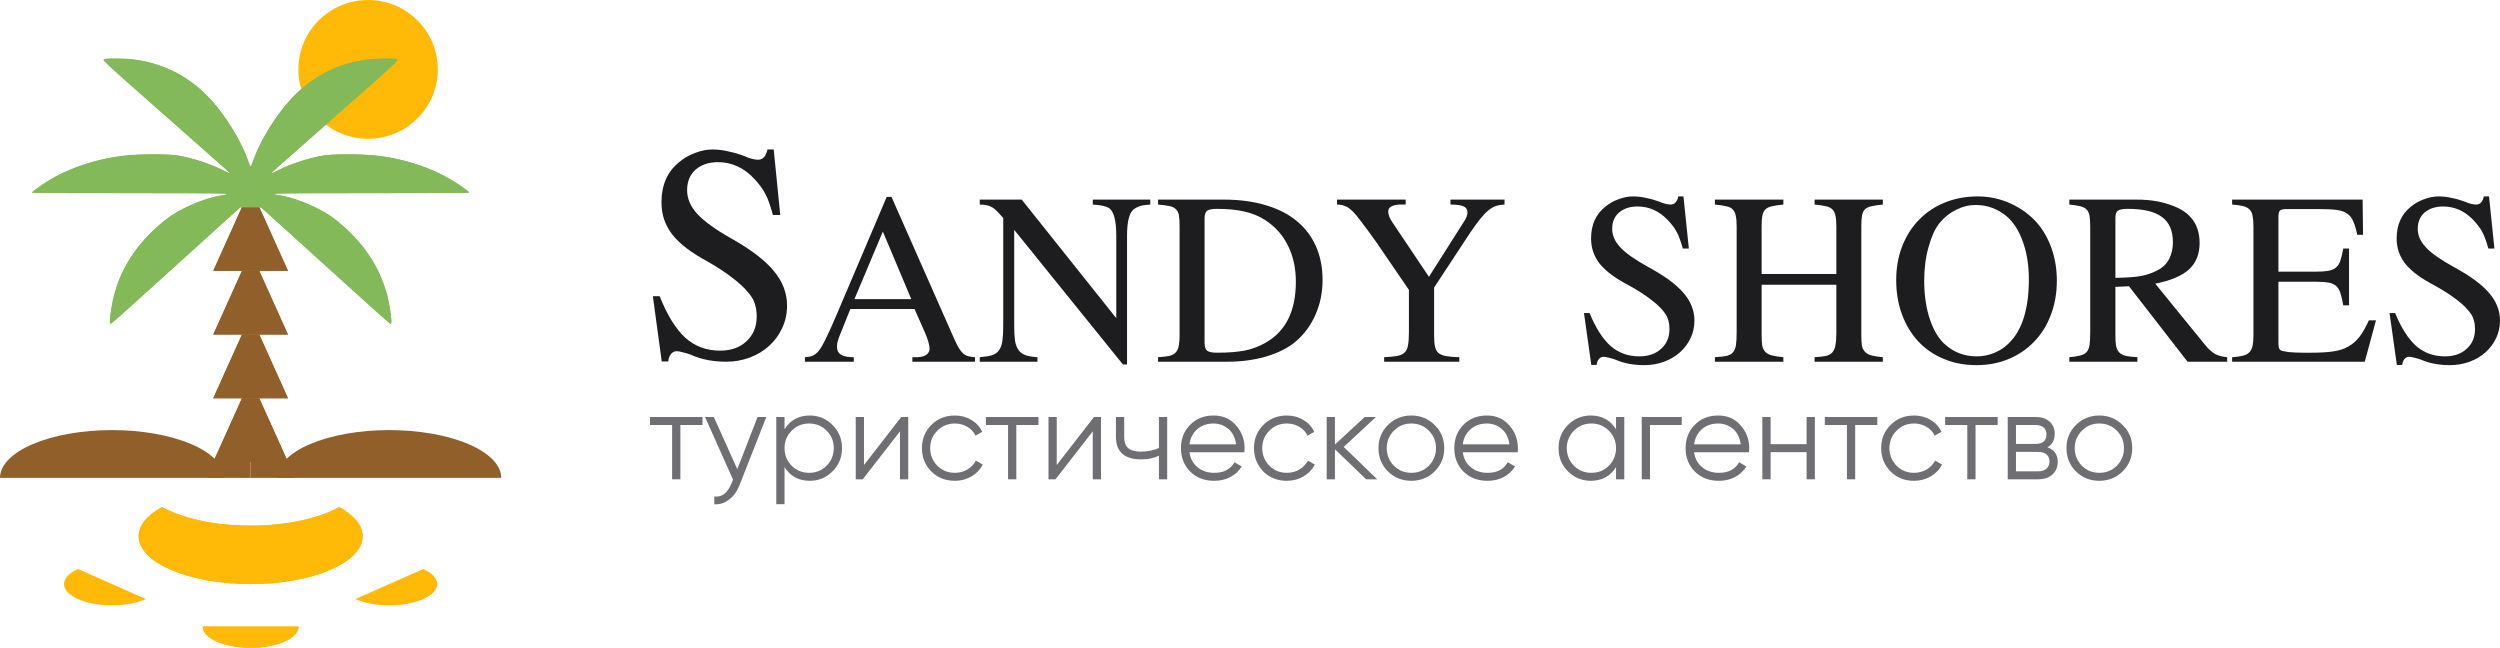 <svg width="247" height="64" viewBox="0 0 247 64" fill="none" xmlns="http://www.w3.org/2000/svg">
<ellipse cx="36.368" cy="6.857" rx="6.887" ry="6.857" fill="#FFB906"/>
<path fill-rule="evenodd" clip-rule="evenodd" d="M33.52 50.099C31.496 51.216 28.326 51.935 24.762 51.935C21.198 51.935 18.027 51.216 16.003 50.099C14.558 50.897 13.698 51.898 13.698 52.984C13.698 55.592 18.651 57.705 24.762 57.705C30.872 57.705 35.825 55.592 35.825 52.984C35.825 51.898 34.965 50.897 33.52 50.099Z" fill="#FFB906"/>
<path d="M14.416 59.189C13.976 59.384 13.453 59.538 12.878 59.644C12.303 59.75 11.686 59.804 11.063 59.804C10.441 59.804 9.824 59.75 9.249 59.644C8.674 59.538 8.151 59.384 7.711 59.189C7.27 58.994 6.921 58.763 6.683 58.508C6.445 58.254 6.322 57.981 6.322 57.705C6.322 57.43 6.445 57.157 6.683 56.902C6.921 56.648 7.27 56.416 7.711 56.222L11.063 57.705L14.416 59.189Z" fill="#FFB906"/>
<path d="M29.503 61.902C29.503 62.458 29.003 62.992 28.114 63.385C27.225 63.779 26.019 64 24.761 64C23.504 64 22.298 63.779 21.409 63.385C20.519 62.992 20.02 62.458 20.02 61.902H24.761H29.503Z" fill="#FFB906"/>
<path d="M0 47.214C0 46.594 0.286 45.98 0.842 45.407C1.398 44.835 2.213 44.314 3.241 43.876C4.268 43.438 5.488 43.09 6.83 42.852C8.172 42.615 9.611 42.493 11.064 42.493C12.517 42.493 13.956 42.615 15.297 42.852C16.64 43.09 17.859 43.438 18.887 43.876C19.914 44.314 20.729 44.835 21.285 45.407C21.841 45.98 22.127 46.594 22.127 47.214H11.064H0Z" fill="#915F29"/>
<path d="M23.91 39.346H25.613L28.449 45.641H21.073L23.91 39.346Z" fill="#915F29"/>
<path d="M23.91 33.051H25.613L28.449 39.346H21.073L23.91 33.051Z" fill="#915F29"/>
<path d="M23.91 26.757H25.613L28.449 33.051H21.073L23.91 26.757Z" fill="#915F29"/>
<path d="M23.91 20.462H25.613L28.449 26.757H21.073L23.91 20.462Z" fill="#915F29"/>
<path d="M24.762 45.641H20.547V47.214H24.762V45.641Z" fill="#915F29"/>
<path d="M10.288 5.847C10.08 5.938 10.034 5.896 15.88 11.051C17.024 12.059 18.45 13.318 19.05 13.848C19.65 14.379 20.719 15.318 21.427 15.937C22.134 16.555 22.717 17.091 22.722 17.128C22.726 17.164 22.321 16.989 21.822 16.738C20.807 16.227 19.284 15.718 17.918 15.431C16.7 15.176 13.453 15.179 11.76 15.437C8.729 15.899 5.971 16.955 3.83 18.473C3.462 18.733 3.161 18.98 3.161 19.021C3.161 19.063 7.336 19.09 12.438 19.082C17.54 19.075 21.907 19.095 22.142 19.127C22.549 19.182 22.533 19.191 21.787 19.319C20.291 19.576 18.432 20.323 16.984 21.25C16.677 21.447 15.993 21.995 15.466 22.469C13.288 24.425 11.89 26.671 11.23 29.277C10.968 30.311 10.766 32.002 10.905 32.002C10.983 32.002 11.488 31.552 15.777 27.665C21.423 22.548 23.747 20.462 23.775 20.486H25.724H25.8L27.355 21.903C29.115 23.508 32.908 26.945 34.067 27.986C34.46 28.339 35.61 29.375 36.622 30.288C37.634 31.202 38.513 31.967 38.577 31.989C38.891 32.1 38.319 29.133 37.754 27.717C36.805 25.342 35.207 23.279 33.041 21.63C31.66 20.58 29.143 19.513 27.546 19.301C27.252 19.262 27.035 19.193 27.062 19.147C27.09 19.102 31.444 19.072 36.738 19.081C42.031 19.089 46.362 19.063 46.362 19.023C46.362 18.913 44.49 17.68 43.768 17.315C40.98 15.905 38.152 15.275 34.546 15.259C32.713 15.251 32.252 15.283 31.318 15.487C30.001 15.774 28.64 16.244 27.489 16.811L26.633 17.233L27.324 16.611C28.186 15.837 33.742 10.918 36.979 8.066C38.875 6.394 39.367 5.908 39.222 5.851C38.941 5.739 37.101 5.753 36.257 5.873C32.936 6.346 30.229 7.887 28.117 10.507C26.756 12.195 25.492 14.373 25.014 15.856C24.904 16.194 24.791 16.471 24.762 16.471C24.732 16.471 24.546 16.05 24.348 15.535C23.885 14.331 23.186 13.015 22.4 11.867C19.68 7.896 16.333 5.949 11.983 5.809C11.16 5.783 10.397 5.8 10.288 5.847Z" fill="#84B95A"/>
<path fill-rule="evenodd" clip-rule="evenodd" d="M16.003 50.099C18.026 51.216 21.197 51.935 24.761 51.935C28.325 51.935 31.496 51.216 33.519 50.099C34.964 50.897 35.825 51.898 35.825 52.984C35.825 55.592 30.871 57.705 24.761 57.705C18.651 57.705 13.697 55.592 13.697 52.984C13.697 51.898 14.558 50.897 16.003 50.099Z" fill="#FFB906"/>
<path d="M35.106 59.189C35.547 59.384 36.069 59.538 36.645 59.644C37.22 59.75 37.836 59.804 38.459 59.804C39.082 59.804 39.698 59.75 40.273 59.644C40.849 59.538 41.371 59.384 41.812 59.189C42.252 58.994 42.602 58.763 42.84 58.508C43.078 58.254 43.201 57.981 43.201 57.705C43.201 57.43 43.078 57.157 42.84 56.902C42.602 56.648 42.252 56.416 41.812 56.222L38.459 57.705L35.106 59.189Z" fill="#FFB906"/>
<path d="M20.02 61.902C20.02 62.458 20.519 62.992 21.408 63.385C22.298 63.779 23.503 64 24.761 64C26.019 64 27.225 63.779 28.114 63.385C29.003 62.992 29.503 62.458 29.503 61.902H24.761H20.02Z" fill="#FFB906"/>
<path d="M49.522 47.214C49.522 46.594 49.236 45.98 48.68 45.407C48.124 44.835 47.309 44.314 46.282 43.876C45.254 43.438 44.035 43.09 42.692 42.852C41.35 42.615 39.912 42.493 38.459 42.493C37.006 42.493 35.567 42.615 34.225 42.852C32.883 43.09 31.663 43.438 30.636 43.876C29.608 44.314 28.793 44.835 28.237 45.407C27.681 45.98 27.395 46.594 27.395 47.214H38.459H49.522Z" fill="#915F29"/>
<path d="M25.613 39.346H23.909L21.073 45.641H28.449L25.613 39.346Z" fill="#915F29"/>
<path d="M25.613 33.051H23.909L21.073 39.346H28.449L25.613 33.051Z" fill="#915F29"/>
<path d="M25.613 26.757H23.909L21.073 33.051H28.449L25.613 26.757Z" fill="#915F29"/>
<path d="M25.613 20.462H23.909L21.073 26.757H28.449L25.613 20.462Z" fill="#915F29"/>
<path d="M24.761 45.641H28.976V47.214H24.761V45.641Z" fill="#915F29"/>
<path d="M39.234 5.847C39.443 5.938 39.488 5.896 33.643 11.051C32.499 12.059 31.073 13.318 30.473 13.848C29.873 14.379 28.803 15.318 28.096 15.937C27.388 16.555 26.806 17.091 26.801 17.128C26.797 17.164 27.201 16.989 27.7 16.738C28.715 16.227 30.239 15.718 31.605 15.431C32.822 15.176 36.07 15.179 37.763 15.437C40.794 15.899 43.552 16.955 45.693 18.473C46.061 18.733 46.362 18.98 46.362 19.021C46.362 19.063 42.187 19.09 37.085 19.082C31.983 19.075 27.616 19.095 27.381 19.127C26.973 19.182 26.99 19.191 27.736 19.319C29.231 19.576 31.09 20.323 32.538 21.25C32.846 21.447 33.529 21.995 34.057 22.469C36.235 24.425 37.632 26.671 38.292 29.277C38.554 30.311 38.757 32.002 38.618 32.002C38.54 32.002 38.034 31.552 33.745 27.665C28.1 22.548 25.776 20.462 25.748 20.486H23.799H23.723L22.168 21.903C20.408 23.508 16.615 26.945 15.456 27.986C15.062 28.339 13.912 29.375 12.901 30.288C11.889 31.202 11.009 31.967 10.946 31.989C10.632 32.1 11.203 29.133 11.769 27.717C12.718 25.342 14.315 23.279 16.482 21.63C17.863 20.58 20.379 19.513 21.977 19.301C22.271 19.262 22.488 19.193 22.46 19.147C22.432 19.102 18.079 19.072 12.785 19.081C7.492 19.089 3.161 19.063 3.161 19.023C3.161 18.913 5.033 17.68 5.755 17.315C8.543 15.905 11.371 15.275 14.976 15.259C16.809 15.251 17.271 15.283 18.204 15.487C19.522 15.774 20.883 16.244 22.034 16.811L22.89 17.233L22.199 16.611C21.337 15.837 15.78 10.918 12.544 8.066C10.648 6.394 10.155 5.908 10.3 5.851C10.582 5.739 12.422 5.753 13.266 5.873C16.587 6.346 19.294 7.887 21.406 10.507C22.766 12.195 24.03 14.373 24.509 15.856C24.618 16.194 24.732 16.471 24.761 16.471C24.791 16.471 24.977 16.05 25.175 15.535C25.638 14.331 26.337 13.015 27.123 11.867C29.842 7.896 33.19 5.949 37.54 5.809C38.363 5.783 39.126 5.8 39.234 5.847Z" fill="#84B95A"/>
<path d="M96.332 35.737H90.141V35.292C90.353 35.292 90.531 35.292 90.673 35.292C90.814 35.278 90.928 35.264 91.013 35.25C91.112 35.222 91.197 35.2 91.268 35.186C91.339 35.158 91.41 35.123 91.481 35.08C91.595 35.01 91.68 34.925 91.736 34.826C91.807 34.713 91.843 34.6 91.843 34.487C91.843 34.092 91.687 33.541 91.375 32.835L90.353 30.526H84.014L82.886 33.343C82.829 33.499 82.78 33.661 82.737 33.831C82.709 33.986 82.695 34.141 82.695 34.297C82.695 34.621 82.822 34.869 83.078 35.038C83.333 35.208 83.758 35.292 84.354 35.292V35.737H79.525V35.292C79.823 35.278 80.078 35.229 80.291 35.144C80.503 35.059 80.716 34.883 80.929 34.614C81.141 34.332 81.368 33.937 81.61 33.428C81.865 32.906 82.184 32.2 82.567 31.31L87.609 19.448H88.077L94.141 33.174C94.339 33.626 94.509 33.986 94.651 34.254C94.807 34.523 94.963 34.734 95.119 34.89C95.275 35.031 95.445 35.13 95.63 35.186C95.828 35.243 96.062 35.278 96.332 35.292V35.737ZM90.034 29.552L87.226 22.879L84.418 29.552H90.034Z" fill="#1D1D1F"/>
<path d="M110.948 36.012L100.204 22.71V32.178C100.204 32.8 100.232 33.308 100.289 33.703C100.36 34.085 100.48 34.388 100.651 34.614C100.821 34.84 101.055 35.003 101.353 35.102C101.65 35.2 102.033 35.264 102.501 35.292V35.737H96.8V35.292C97.296 35.25 97.693 35.186 97.991 35.102C98.303 35.003 98.537 34.84 98.693 34.614C98.864 34.388 98.977 34.085 99.034 33.703C99.09 33.308 99.119 32.8 99.119 32.178V21.545C98.878 21.262 98.672 21.036 98.502 20.867C98.332 20.683 98.161 20.549 97.991 20.465C97.821 20.366 97.644 20.302 97.459 20.274C97.275 20.232 97.055 20.21 96.8 20.21V19.723H100.948L110.288 31.437V23.282C110.288 21.813 110.054 20.909 109.586 20.57C109.402 20.457 109.196 20.38 108.969 20.337C108.756 20.281 108.423 20.239 107.969 20.21V19.723H113.649V20.21C113.196 20.239 112.855 20.288 112.628 20.359C112.416 20.429 112.231 20.521 112.075 20.634C111.593 20.945 111.352 21.827 111.352 23.282V36.012H110.948Z" fill="#1D1D1F"/>
<path d="M116.543 22.371C116.543 21.919 116.522 21.559 116.479 21.291C116.436 21.022 116.337 20.818 116.181 20.676C116.039 20.521 115.827 20.415 115.543 20.359C115.273 20.302 114.898 20.253 114.415 20.21V19.723H120.968C122.486 19.723 123.847 19.907 125.053 20.274C126.258 20.627 127.272 21.142 128.095 21.82C128.932 22.498 129.57 23.331 130.01 24.32C130.449 25.308 130.669 26.424 130.669 27.666C130.669 28.895 130.435 30.039 129.967 31.098C129.499 32.157 128.84 33.047 127.989 33.767C127.237 34.388 126.265 34.876 125.074 35.229C123.897 35.568 122.635 35.737 121.287 35.737H114.415V35.292C114.883 35.264 115.252 35.222 115.522 35.165C115.805 35.094 116.018 34.981 116.16 34.826C116.316 34.657 116.415 34.438 116.458 34.17C116.514 33.901 116.543 33.555 116.543 33.132V22.371ZM119.011 33.852C119.011 34.247 119.096 34.516 119.266 34.657C119.45 34.784 119.777 34.847 120.245 34.847C121.337 34.847 122.252 34.777 122.989 34.636C123.741 34.48 124.429 34.219 125.053 33.852C127.038 32.722 128.031 30.717 128.031 27.836C128.031 26.509 127.776 25.329 127.265 24.299C126.769 23.268 126.031 22.427 125.053 21.778C124.457 21.382 123.769 21.093 122.989 20.909C122.223 20.726 121.308 20.634 120.245 20.634C119.762 20.634 119.436 20.698 119.266 20.825C119.096 20.952 119.011 21.199 119.011 21.566V33.852Z" fill="#1D1D1F"/>
<path d="M148.647 20.21C148.32 20.224 148.03 20.274 147.774 20.359C147.533 20.443 147.285 20.592 147.03 20.803C146.789 21.001 146.526 21.276 146.242 21.63C145.973 21.968 145.654 22.406 145.285 22.943L141.69 28.408V33.132C141.69 33.584 141.718 33.951 141.775 34.233C141.831 34.501 141.945 34.713 142.115 34.869C142.3 35.024 142.555 35.13 142.881 35.186C143.207 35.243 143.64 35.278 144.179 35.292V35.737H136.754V35.292C137.307 35.264 137.747 35.222 138.073 35.165C138.399 35.094 138.64 34.974 138.796 34.805C138.966 34.636 139.073 34.395 139.115 34.085C139.172 33.774 139.201 33.358 139.201 32.835V28.641L136.031 24.002C135.421 23.141 134.924 22.463 134.541 21.968C134.173 21.46 133.853 21.079 133.584 20.825C133.314 20.57 133.066 20.408 132.839 20.337C132.627 20.253 132.378 20.21 132.095 20.21V19.723H138.881V20.21H138.286C137.534 20.253 137.158 20.479 137.158 20.888C137.158 21.213 137.3 21.58 137.584 21.99L141.179 27.349L144.647 21.884C144.874 21.559 144.987 21.262 144.987 20.994C144.987 20.712 144.867 20.514 144.626 20.401C144.384 20.274 143.945 20.21 143.307 20.21V19.723H148.647V20.21Z" fill="#1D1D1F"/>
<path d="M166.858 24.553H166.262C166.163 24.2 166.063 23.889 165.964 23.621C165.879 23.352 165.773 23.112 165.645 22.901C165.532 22.675 165.404 22.477 165.262 22.307C165.12 22.124 164.957 21.933 164.773 21.735C163.922 20.846 162.929 20.401 161.794 20.401C161.043 20.401 160.433 20.599 159.965 20.994C159.511 21.39 159.284 21.926 159.284 22.604C159.284 23.268 159.561 23.889 160.114 24.468C160.667 25.047 161.575 25.683 162.837 26.374C164.454 27.25 165.617 28.104 166.326 28.938C167.049 29.771 167.411 30.681 167.411 31.67C167.411 32.291 167.283 32.87 167.028 33.407C166.773 33.944 166.425 34.41 165.985 34.805C165.546 35.2 165.021 35.511 164.411 35.737C163.801 35.963 163.149 36.076 162.454 36.076C161.957 36.076 161.468 36.034 160.986 35.949C160.504 35.864 160.036 35.723 159.582 35.525C159.341 35.441 159.121 35.377 158.922 35.335C158.724 35.278 158.561 35.25 158.433 35.25C158.249 35.25 158.093 35.328 157.965 35.483C157.837 35.638 157.766 35.829 157.752 36.055H157.22L156.497 30.929H157.05C157.66 32.411 158.355 33.499 159.135 34.191C159.915 34.869 160.858 35.208 161.965 35.208C162.858 35.208 163.574 34.96 164.113 34.466C164.666 33.972 164.943 33.322 164.943 32.517C164.943 32.207 164.908 31.931 164.837 31.691C164.78 31.451 164.695 31.246 164.581 31.077C164.298 30.625 163.844 30.159 163.22 29.679C162.61 29.199 161.872 28.719 161.007 28.238C160.326 27.885 159.745 27.532 159.263 27.179C158.78 26.826 158.383 26.459 158.071 26.078C157.773 25.697 157.554 25.301 157.412 24.892C157.27 24.482 157.199 24.037 157.199 23.557C157.199 22.216 157.667 21.171 158.603 20.422C159 20.097 159.44 19.85 159.922 19.681C160.404 19.497 160.88 19.405 161.348 19.405C161.773 19.405 162.199 19.455 162.624 19.554C163.064 19.638 163.511 19.765 163.964 19.935C164.191 20.034 164.397 20.104 164.581 20.147C164.766 20.189 164.922 20.21 165.049 20.21C165.447 20.21 165.702 19.942 165.815 19.405H166.326L166.858 24.553Z" fill="#1D1D1F"/>
<path d="M181.431 27.073V22.371C181.431 21.933 181.403 21.587 181.346 21.333C181.303 21.065 181.204 20.853 181.048 20.698C180.906 20.542 180.693 20.436 180.41 20.38C180.126 20.309 179.75 20.253 179.282 20.21V19.723H186.026V20.21C185.558 20.253 185.182 20.309 184.899 20.38C184.615 20.436 184.395 20.542 184.239 20.698C184.097 20.853 184.005 21.065 183.963 21.333C183.92 21.587 183.899 21.933 183.899 22.371V33.132C183.899 33.555 183.92 33.901 183.963 34.17C184.019 34.424 184.126 34.629 184.282 34.784C184.438 34.939 184.651 35.052 184.92 35.123C185.204 35.193 185.572 35.25 186.026 35.292V35.737H179.282V35.292C179.75 35.264 180.126 35.222 180.41 35.165C180.693 35.094 180.906 34.974 181.048 34.805C181.204 34.621 181.303 34.374 181.346 34.064C181.403 33.753 181.431 33.343 181.431 32.835V28.133H174.049V33.132C174.049 33.555 174.07 33.901 174.112 34.17C174.169 34.424 174.276 34.629 174.432 34.784C174.588 34.939 174.807 35.052 175.091 35.123C175.375 35.193 175.744 35.25 176.197 35.292V35.737H169.432V35.292C169.914 35.264 170.297 35.222 170.581 35.165C170.865 35.094 171.077 34.974 171.219 34.805C171.375 34.621 171.474 34.374 171.517 34.064C171.559 33.753 171.581 33.343 171.581 32.835V22.371C171.581 21.933 171.552 21.587 171.496 21.333C171.453 21.065 171.354 20.853 171.198 20.698C171.056 20.542 170.843 20.436 170.56 20.38C170.276 20.309 169.9 20.253 169.432 20.21V19.723H176.197V20.21C175.729 20.253 175.354 20.309 175.07 20.38C174.786 20.436 174.566 20.542 174.41 20.698C174.268 20.853 174.169 21.065 174.112 21.333C174.07 21.587 174.049 21.933 174.049 22.371V27.073H181.431Z" fill="#1D1D1F"/>
<path d="M195.409 19.405C196.557 19.405 197.649 19.645 198.685 20.126C199.734 20.606 200.621 21.269 201.344 22.117C201.94 22.837 202.401 23.677 202.727 24.637C203.053 25.598 203.216 26.629 203.216 27.73C203.216 28.959 203.018 30.088 202.621 31.119C202.238 32.136 201.692 33.012 200.983 33.746C200.288 34.48 199.451 35.052 198.472 35.462C197.508 35.871 196.444 36.076 195.281 36.076C194.104 36.076 193.026 35.871 192.047 35.462C191.068 35.052 190.232 34.48 189.537 33.746C188.842 32.998 188.303 32.108 187.92 31.077C187.537 30.046 187.345 28.909 187.345 27.666C187.345 26.452 187.544 25.337 187.941 24.32C188.338 23.303 188.891 22.434 189.601 21.714C190.31 20.98 191.154 20.415 192.132 20.02C193.125 19.61 194.217 19.405 195.409 19.405ZM195.196 20.253C194.529 20.253 193.891 20.408 193.281 20.719C192.671 21.015 192.139 21.432 191.685 21.968C191.444 22.251 191.224 22.604 191.026 23.028C190.842 23.451 190.678 23.917 190.537 24.426C190.395 24.92 190.288 25.45 190.217 26.014C190.147 26.579 190.111 27.144 190.111 27.709C190.111 29.163 190.303 30.456 190.686 31.585C191.068 32.715 191.6 33.562 192.281 34.127C193.132 34.847 194.139 35.208 195.302 35.208C195.912 35.208 196.486 35.094 197.025 34.869C197.579 34.643 198.061 34.325 198.472 33.915C199.791 32.63 200.451 30.526 200.451 27.603C200.451 26.205 200.252 24.962 199.855 23.875C199.472 22.788 198.933 21.947 198.238 21.354C197.345 20.62 196.33 20.253 195.196 20.253Z" fill="#1D1D1F"/>
<path d="M220.045 35.737H216.13L210.343 28.281L209.003 28.344V33.132C209.003 33.555 209.024 33.901 209.067 34.17C209.124 34.438 209.23 34.657 209.386 34.826C209.542 34.981 209.762 35.094 210.046 35.165C210.329 35.222 210.705 35.264 211.173 35.292V35.737H204.45V35.292C204.904 35.25 205.266 35.193 205.535 35.123C205.819 35.052 206.032 34.932 206.174 34.763C206.315 34.593 206.408 34.36 206.45 34.064C206.493 33.753 206.514 33.343 206.514 32.835V22.371C206.514 21.947 206.493 21.608 206.45 21.354C206.408 21.086 206.315 20.874 206.174 20.719C206.032 20.563 205.819 20.45 205.535 20.38C205.266 20.309 204.904 20.253 204.45 20.21V19.723H211.152C212.343 19.723 213.407 19.886 214.343 20.21C215.293 20.521 215.995 20.945 216.449 21.481C216.747 21.806 216.967 22.187 217.109 22.625C217.251 23.049 217.322 23.508 217.322 24.002C217.322 25.104 216.974 25.972 216.279 26.607C215.598 27.243 214.485 27.716 212.939 28.027L217.939 34.17C218.279 34.565 218.598 34.84 218.896 34.996C219.208 35.151 219.591 35.25 220.045 35.292V35.737ZM209.003 27.455C209.57 27.441 210.06 27.419 210.471 27.391C210.897 27.363 211.265 27.321 211.577 27.264C211.904 27.194 212.201 27.109 212.471 27.01C212.74 26.911 213.017 26.784 213.301 26.629C213.74 26.389 214.081 26.035 214.322 25.57C214.563 25.089 214.684 24.546 214.684 23.938C214.684 22.795 214.322 21.961 213.599 21.439C212.889 20.902 211.755 20.634 210.195 20.634C209.712 20.634 209.393 20.698 209.237 20.825C209.081 20.938 209.003 21.163 209.003 21.503V27.455Z" fill="#1D1D1F"/>
<path d="M233.639 35.737H220.534V35.292C220.974 35.264 221.328 35.215 221.598 35.144C221.882 35.073 222.094 34.96 222.236 34.805C222.392 34.65 222.498 34.438 222.555 34.17C222.612 33.901 222.64 33.555 222.64 33.132V22.371C222.64 21.947 222.612 21.601 222.555 21.333C222.513 21.065 222.413 20.853 222.257 20.698C222.101 20.542 221.882 20.429 221.598 20.359C221.328 20.288 220.974 20.239 220.534 20.21V19.723H233.427L233.469 23.197H232.895C232.781 22.646 232.654 22.209 232.512 21.884C232.37 21.545 232.164 21.284 231.895 21.1C231.64 20.916 231.292 20.796 230.852 20.74C230.427 20.683 229.874 20.655 229.193 20.655H225.917C225.59 20.655 225.371 20.705 225.257 20.803C225.158 20.902 225.108 21.128 225.108 21.481V26.84H228.831C229.328 26.84 229.732 26.812 230.044 26.756C230.356 26.699 230.604 26.593 230.789 26.438C230.987 26.268 231.136 26.035 231.235 25.739C231.335 25.442 231.427 25.047 231.512 24.553H232.086V30.166H231.512C231.427 29.658 231.335 29.255 231.235 28.959C231.136 28.648 230.994 28.415 230.81 28.26C230.625 28.09 230.377 27.977 230.065 27.921C229.753 27.864 229.342 27.836 228.831 27.836H225.108V33.809C225.108 34.05 225.122 34.226 225.151 34.339C225.179 34.452 225.229 34.537 225.3 34.593C225.413 34.664 225.683 34.727 226.108 34.784C226.548 34.826 227.065 34.847 227.661 34.847H228.342C229.207 34.847 229.93 34.805 230.512 34.72C231.108 34.636 231.611 34.473 232.023 34.233C232.448 33.993 232.817 33.668 233.129 33.259C233.441 32.849 233.746 32.313 234.044 31.649H234.746L233.639 35.737Z" fill="#1D1D1F"/>
<path d="M246.447 24.553H245.851C245.752 24.2 245.653 23.889 245.553 23.621C245.468 23.352 245.362 23.112 245.234 22.901C245.121 22.675 244.993 22.477 244.851 22.307C244.709 22.124 244.546 21.933 244.362 21.735C243.511 20.846 242.518 20.401 241.383 20.401C240.632 20.401 240.022 20.599 239.554 20.994C239.1 21.39 238.873 21.926 238.873 22.604C238.873 23.268 239.15 23.889 239.703 24.468C240.256 25.047 241.164 25.683 242.426 26.374C244.043 27.25 245.206 28.104 245.915 28.938C246.638 29.771 247 30.681 247 31.67C247 32.291 246.872 32.87 246.617 33.407C246.362 33.944 246.014 34.41 245.575 34.805C245.135 35.2 244.61 35.511 244 35.737C243.39 35.963 242.738 36.076 242.043 36.076C241.547 36.076 241.057 36.034 240.575 35.949C240.093 35.864 239.625 35.723 239.171 35.525C238.93 35.441 238.71 35.377 238.511 35.335C238.313 35.278 238.15 35.25 238.022 35.25C237.838 35.25 237.682 35.328 237.554 35.483C237.426 35.638 237.355 35.829 237.341 36.055H236.809L236.086 30.929H236.639C237.249 32.411 237.944 33.499 238.724 34.191C239.504 34.869 240.447 35.208 241.554 35.208C242.447 35.208 243.163 34.96 243.702 34.466C244.256 33.972 244.532 33.322 244.532 32.517C244.532 32.207 244.497 31.931 244.426 31.691C244.369 31.451 244.284 31.246 244.17 31.077C243.887 30.625 243.433 30.159 242.809 29.679C242.199 29.199 241.461 28.719 240.596 28.238C239.915 27.885 239.334 27.532 238.852 27.179C238.369 26.826 237.972 26.459 237.66 26.078C237.362 25.697 237.143 25.301 237.001 24.892C236.859 24.482 236.788 24.037 236.788 23.557C236.788 22.216 237.256 21.171 238.192 20.422C238.589 20.097 239.029 19.85 239.511 19.681C239.993 19.497 240.469 19.405 240.937 19.405C241.362 19.405 241.788 19.455 242.213 19.554C242.653 19.638 243.1 19.765 243.553 19.935C243.78 20.034 243.986 20.104 244.17 20.147C244.355 20.189 244.511 20.21 244.638 20.21C245.036 20.21 245.291 19.942 245.404 19.405H245.915L246.447 24.553Z" fill="#1D1D1F"/>
<path d="M77.089 21.244H76.365C76.244 20.799 76.124 20.409 76.003 20.071C75.9 19.734 75.77 19.432 75.615 19.165C75.478 18.881 75.323 18.633 75.15 18.419C74.978 18.188 74.78 17.949 74.556 17.7C73.522 16.581 72.316 16.021 70.937 16.021C70.024 16.021 69.283 16.27 68.714 16.767C68.163 17.265 67.887 17.94 67.887 18.792C67.887 19.627 68.223 20.409 68.895 21.137C69.567 21.865 70.67 22.664 72.204 23.535C74.168 24.636 75.581 25.71 76.442 26.759C77.321 27.806 77.761 28.952 77.761 30.195C77.761 30.977 77.606 31.705 77.296 32.38C76.985 33.055 76.563 33.641 76.029 34.139C75.495 34.636 74.857 35.027 74.116 35.311C73.375 35.595 72.583 35.737 71.738 35.737C71.135 35.737 70.541 35.684 69.955 35.577C69.369 35.471 68.8 35.293 68.249 35.044C67.956 34.938 67.689 34.858 67.448 34.805C67.207 34.733 67.008 34.698 66.853 34.698C66.629 34.698 66.44 34.796 66.285 34.991C66.13 35.187 66.043 35.426 66.026 35.71H65.38L64.501 29.263H65.173C65.914 31.128 66.758 32.496 67.706 33.366C68.654 34.218 69.8 34.645 71.144 34.645C72.23 34.645 73.1 34.334 73.754 33.712C74.427 33.091 74.763 32.273 74.763 31.261C74.763 30.87 74.719 30.524 74.633 30.222C74.564 29.92 74.461 29.663 74.323 29.449C73.978 28.881 73.427 28.295 72.669 27.691C71.928 27.087 71.032 26.483 69.981 25.879C69.154 25.435 68.447 24.991 67.861 24.547C67.275 24.103 66.793 23.641 66.414 23.162C66.052 22.682 65.785 22.185 65.613 21.67C65.44 21.155 65.354 20.595 65.354 19.991C65.354 18.304 65.923 16.989 67.06 16.048C67.543 15.64 68.077 15.329 68.663 15.116C69.249 14.885 69.826 14.769 70.394 14.769C70.911 14.769 71.428 14.832 71.945 14.956C72.479 15.062 73.022 15.222 73.573 15.435C73.849 15.56 74.099 15.649 74.323 15.702C74.547 15.755 74.737 15.782 74.892 15.782C75.374 15.782 75.684 15.444 75.822 14.769H76.442L77.089 21.244Z" fill="#1D1D1F"/>
<path d="M64.22 41.201H69.407V41.989H67.221V47.355H66.406V41.989H64.22V41.201Z" fill="#6E6E73"/>
<path d="M72.846 46.358L74.846 41.201H75.711L73.068 47.921C72.821 48.545 72.475 49.025 72.031 49.361C71.594 49.706 71.108 49.858 70.573 49.816V49.053C71.314 49.144 71.878 48.717 72.265 47.773L72.426 47.392L69.659 41.201H70.524L72.846 46.358Z" fill="#6E6E73"/>
<path d="M80.006 41.053C80.887 41.053 81.636 41.365 82.253 41.989C82.879 42.612 83.192 43.376 83.192 44.278C83.192 45.181 82.879 45.944 82.253 46.567C81.636 47.191 80.887 47.503 80.006 47.503C78.911 47.503 78.079 47.051 77.511 46.149V49.816H76.696V41.201H77.511V42.407C78.079 41.505 78.911 41.053 80.006 41.053ZM78.215 46.014C78.684 46.481 79.261 46.715 79.944 46.715C80.627 46.715 81.204 46.481 81.673 46.014C82.142 45.529 82.377 44.951 82.377 44.278C82.377 43.597 82.142 43.023 81.673 42.555C81.204 42.079 80.627 41.841 79.944 41.841C79.261 41.841 78.684 42.079 78.215 42.555C77.746 43.023 77.511 43.597 77.511 44.278C77.511 44.951 77.746 45.529 78.215 46.014Z" fill="#6E6E73"/>
<path d="M85.362 45.94L89.043 41.201H89.734V47.355H88.919V42.617L85.239 47.355H84.547V41.201H85.362V45.94Z" fill="#6E6E73"/>
<path d="M94.335 47.503C93.405 47.503 92.631 47.195 92.014 46.58C91.396 45.948 91.088 45.181 91.088 44.278C91.088 43.367 91.396 42.604 92.014 41.989C92.631 41.365 93.405 41.053 94.335 41.053C94.945 41.053 95.492 41.201 95.978 41.496C96.464 41.784 96.818 42.173 97.04 42.666L96.373 43.047C96.209 42.678 95.941 42.387 95.57 42.173C95.208 41.952 94.797 41.841 94.335 41.841C93.652 41.841 93.076 42.079 92.606 42.555C92.137 43.023 91.903 43.597 91.903 44.278C91.903 44.951 92.137 45.529 92.606 46.014C93.076 46.481 93.652 46.715 94.335 46.715C94.788 46.715 95.196 46.608 95.558 46.395C95.929 46.182 96.217 45.886 96.423 45.509L97.102 45.903C96.847 46.395 96.472 46.785 95.978 47.072C95.484 47.359 94.937 47.503 94.335 47.503Z" fill="#6E6E73"/>
<path d="M97.411 41.201H102.598V41.989H100.412V47.355H99.597V41.989H97.411V41.201Z" fill="#6E6E73"/>
<path d="M104.406 45.94L108.086 41.201H108.778V47.355H107.963V42.617L104.283 47.355H103.591V41.201H104.406V45.94Z" fill="#6E6E73"/>
<path d="M114.503 44.266V41.201H115.318V47.355H114.503V45.017C114.025 45.263 113.437 45.386 112.737 45.386C111.922 45.386 111.304 45.201 110.884 44.832C110.465 44.455 110.255 43.901 110.255 43.17V41.201H111.07V43.17C111.07 43.679 111.201 44.048 111.465 44.278C111.737 44.508 112.152 44.623 112.712 44.623C113.338 44.623 113.935 44.504 114.503 44.266Z" fill="#6E6E73"/>
<path d="M119.903 41.053C120.825 41.053 121.562 41.378 122.114 42.026C122.682 42.666 122.966 43.425 122.966 44.303C122.966 44.344 122.958 44.471 122.941 44.684H117.52C117.602 45.3 117.866 45.792 118.31 46.161C118.755 46.53 119.311 46.715 119.977 46.715C120.916 46.715 121.579 46.366 121.966 45.669L122.682 46.087C122.41 46.53 122.036 46.879 121.558 47.133C121.089 47.38 120.558 47.503 119.965 47.503C118.994 47.503 118.203 47.199 117.594 46.592C116.985 45.985 116.68 45.214 116.68 44.278C116.68 43.351 116.98 42.584 117.582 41.977C118.183 41.361 118.956 41.053 119.903 41.053ZM119.903 41.841C119.261 41.841 118.722 42.03 118.285 42.407C117.857 42.785 117.602 43.281 117.52 43.897H122.126C122.036 43.24 121.785 42.736 121.373 42.383C120.945 42.022 120.455 41.841 119.903 41.841Z" fill="#6E6E73"/>
<path d="M127.14 47.503C126.21 47.503 125.436 47.195 124.818 46.58C124.201 45.948 123.892 45.181 123.892 44.278C123.892 43.367 124.201 42.604 124.818 41.989C125.436 41.365 126.21 41.053 127.14 41.053C127.749 41.053 128.297 41.201 128.783 41.496C129.269 41.784 129.623 42.173 129.845 42.666L129.178 43.047C129.013 42.678 128.746 42.387 128.375 42.173C128.013 41.952 127.601 41.841 127.14 41.841C126.457 41.841 125.881 42.079 125.411 42.555C124.942 43.023 124.707 43.597 124.707 44.278C124.707 44.951 124.942 45.529 125.411 46.014C125.881 46.481 126.457 46.715 127.14 46.715C127.593 46.715 128.001 46.608 128.363 46.395C128.733 46.182 129.022 45.886 129.227 45.509L129.907 45.903C129.651 46.395 129.277 46.785 128.783 47.072C128.289 47.359 127.741 47.503 127.14 47.503Z" fill="#6E6E73"/>
<path d="M132.756 44.155L136.066 47.355H134.979L131.892 44.389V47.355H131.077V41.201H131.892V43.921L134.831 41.201H135.943L132.756 44.155Z" fill="#6E6E73"/>
<path d="M141.739 46.58C141.105 47.195 140.339 47.503 139.442 47.503C138.528 47.503 137.758 47.195 137.133 46.58C136.507 45.956 136.194 45.189 136.194 44.278C136.194 43.367 136.507 42.604 137.133 41.989C137.758 41.365 138.528 41.053 139.442 41.053C140.348 41.053 141.113 41.365 141.739 41.989C142.373 42.604 142.69 43.367 142.69 44.278C142.69 45.181 142.373 45.948 141.739 46.58ZM137.713 46.014C138.182 46.481 138.759 46.715 139.442 46.715C140.125 46.715 140.702 46.481 141.171 46.014C141.64 45.529 141.875 44.951 141.875 44.278C141.875 43.597 141.64 43.023 141.171 42.555C140.702 42.079 140.125 41.841 139.442 41.841C138.759 41.841 138.182 42.079 137.713 42.555C137.244 43.023 137.009 43.597 137.009 44.278C137.009 44.951 137.244 45.529 137.713 46.014Z" fill="#6E6E73"/>
<path d="M146.907 41.053C147.829 41.053 148.566 41.378 149.118 42.026C149.686 42.666 149.97 43.425 149.97 44.303C149.97 44.344 149.961 44.471 149.945 44.684H144.523C144.606 45.3 144.869 45.792 145.314 46.161C145.758 46.53 146.314 46.715 146.981 46.715C147.92 46.715 148.582 46.366 148.969 45.669L149.686 46.087C149.414 46.53 149.039 46.879 148.562 47.133C148.092 47.38 147.561 47.503 146.969 47.503C145.997 47.503 145.207 47.199 144.597 46.592C143.988 45.985 143.684 45.214 143.684 44.278C143.684 43.351 143.984 42.584 144.585 41.977C145.186 41.361 145.96 41.053 146.907 41.053ZM146.907 41.841C146.265 41.841 145.725 42.03 145.289 42.407C144.861 42.785 144.606 43.281 144.523 43.897H149.13C149.039 43.24 148.788 42.736 148.377 42.383C147.948 42.022 147.459 41.841 146.907 41.841Z" fill="#6E6E73"/>
<path d="M159.664 42.407V41.201H160.479V47.355H159.664V46.149C159.096 47.051 158.265 47.503 157.17 47.503C156.289 47.503 155.535 47.191 154.909 46.567C154.292 45.944 153.983 45.181 153.983 44.278C153.983 43.376 154.292 42.612 154.909 41.989C155.535 41.365 156.289 41.053 157.17 41.053C158.265 41.053 159.096 41.505 159.664 42.407ZM155.502 46.014C155.972 46.481 156.548 46.715 157.231 46.715C157.915 46.715 158.491 46.481 158.96 46.014C159.43 45.529 159.664 44.951 159.664 44.278C159.664 43.597 159.43 43.023 158.96 42.555C158.491 42.079 157.915 41.841 157.231 41.841C156.548 41.841 155.972 42.079 155.502 42.555C155.033 43.023 154.798 43.597 154.798 44.278C154.798 44.951 155.033 45.529 155.502 46.014Z" fill="#6E6E73"/>
<path d="M162.205 41.201H166.157V41.989H163.02V47.355H162.205V41.201Z" fill="#6E6E73"/>
<path d="M169.762 41.053C170.684 41.053 171.421 41.378 171.972 42.026C172.54 42.666 172.824 43.425 172.824 44.303C172.824 44.344 172.816 44.471 172.8 44.684H167.378C167.46 45.3 167.724 45.792 168.168 46.161C168.613 46.53 169.169 46.715 169.836 46.715C170.774 46.715 171.437 46.366 171.824 45.669L172.54 46.087C172.269 46.53 171.894 46.879 171.417 47.133C170.947 47.38 170.416 47.503 169.823 47.503C168.852 47.503 168.061 47.199 167.452 46.592C166.843 45.985 166.538 45.214 166.538 44.278C166.538 43.351 166.839 42.584 167.44 41.977C168.041 41.361 168.815 41.053 169.762 41.053ZM169.762 41.841C169.119 41.841 168.58 42.03 168.144 42.407C167.716 42.785 167.46 43.281 167.378 43.897H171.985C171.894 43.24 171.643 42.736 171.231 42.383C170.803 42.022 170.313 41.841 169.762 41.841Z" fill="#6E6E73"/>
<path d="M178.493 43.884V41.201H179.308V47.355H178.493V44.672H174.936V47.355H174.121V41.201H174.936V43.884H178.493Z" fill="#6E6E73"/>
<path d="M180.291 41.201H185.478V41.989H183.292V47.355H182.477V41.989H180.291V41.201Z" fill="#6E6E73"/>
<path d="M189.107 47.503C188.177 47.503 187.403 47.195 186.786 46.58C186.168 45.948 185.859 45.181 185.859 44.278C185.859 43.367 186.168 42.604 186.786 41.989C187.403 41.365 188.177 41.053 189.107 41.053C189.717 41.053 190.264 41.201 190.75 41.496C191.236 41.784 191.59 42.173 191.812 42.666L191.145 43.047C190.98 42.678 190.713 42.387 190.342 42.173C189.98 41.952 189.568 41.841 189.107 41.841C188.424 41.841 187.848 42.079 187.378 42.555C186.909 43.023 186.674 43.597 186.674 44.278C186.674 44.951 186.909 45.529 187.378 46.014C187.848 46.481 188.424 46.715 189.107 46.715C189.56 46.715 189.968 46.608 190.33 46.395C190.7 46.182 190.989 45.886 191.194 45.509L191.874 45.903C191.618 46.395 191.244 46.785 190.75 47.072C190.256 47.359 189.708 47.503 189.107 47.503Z" fill="#6E6E73"/>
<path d="M192.182 41.201H197.369V41.989H195.183V47.355H194.368V41.989H192.182V41.201Z" fill="#6E6E73"/>
<path d="M202.29 44.192C202.965 44.438 203.303 44.918 203.303 45.632C203.303 46.141 203.13 46.555 202.784 46.875C202.446 47.195 201.973 47.355 201.364 47.355H198.363V41.201H201.117C201.71 41.201 202.171 41.353 202.5 41.657C202.837 41.96 203.006 42.358 203.006 42.85C203.006 43.466 202.768 43.913 202.29 44.192ZM201.117 41.989H199.178V43.86H201.117C201.833 43.86 202.191 43.54 202.191 42.9C202.191 42.612 202.096 42.391 201.907 42.235C201.726 42.071 201.463 41.989 201.117 41.989ZM199.178 46.567H201.364C201.726 46.567 202.002 46.481 202.191 46.309C202.389 46.136 202.488 45.895 202.488 45.583C202.488 45.287 202.389 45.058 202.191 44.894C202.002 44.729 201.726 44.647 201.364 44.647H199.178V46.567Z" fill="#6E6E73"/>
<path d="M209.712 46.58C209.078 47.195 208.313 47.503 207.415 47.503C206.501 47.503 205.731 47.195 205.106 46.58C204.48 45.956 204.167 45.189 204.167 44.278C204.167 43.367 204.48 42.604 205.106 41.989C205.731 41.365 206.501 41.053 207.415 41.053C208.321 41.053 209.087 41.365 209.712 41.989C210.346 42.604 210.663 43.367 210.663 44.278C210.663 45.181 210.346 45.948 209.712 46.58ZM205.686 46.014C206.156 46.481 206.732 46.715 207.415 46.715C208.099 46.715 208.675 46.481 209.144 46.014C209.614 45.529 209.848 44.951 209.848 44.278C209.848 43.597 209.614 43.023 209.144 42.555C208.675 42.079 208.099 41.841 207.415 41.841C206.732 41.841 206.156 42.079 205.686 42.555C205.217 43.023 204.982 43.597 204.982 44.278C204.982 44.951 205.217 45.529 205.686 46.014Z" fill="#6E6E73"/>
</svg>
